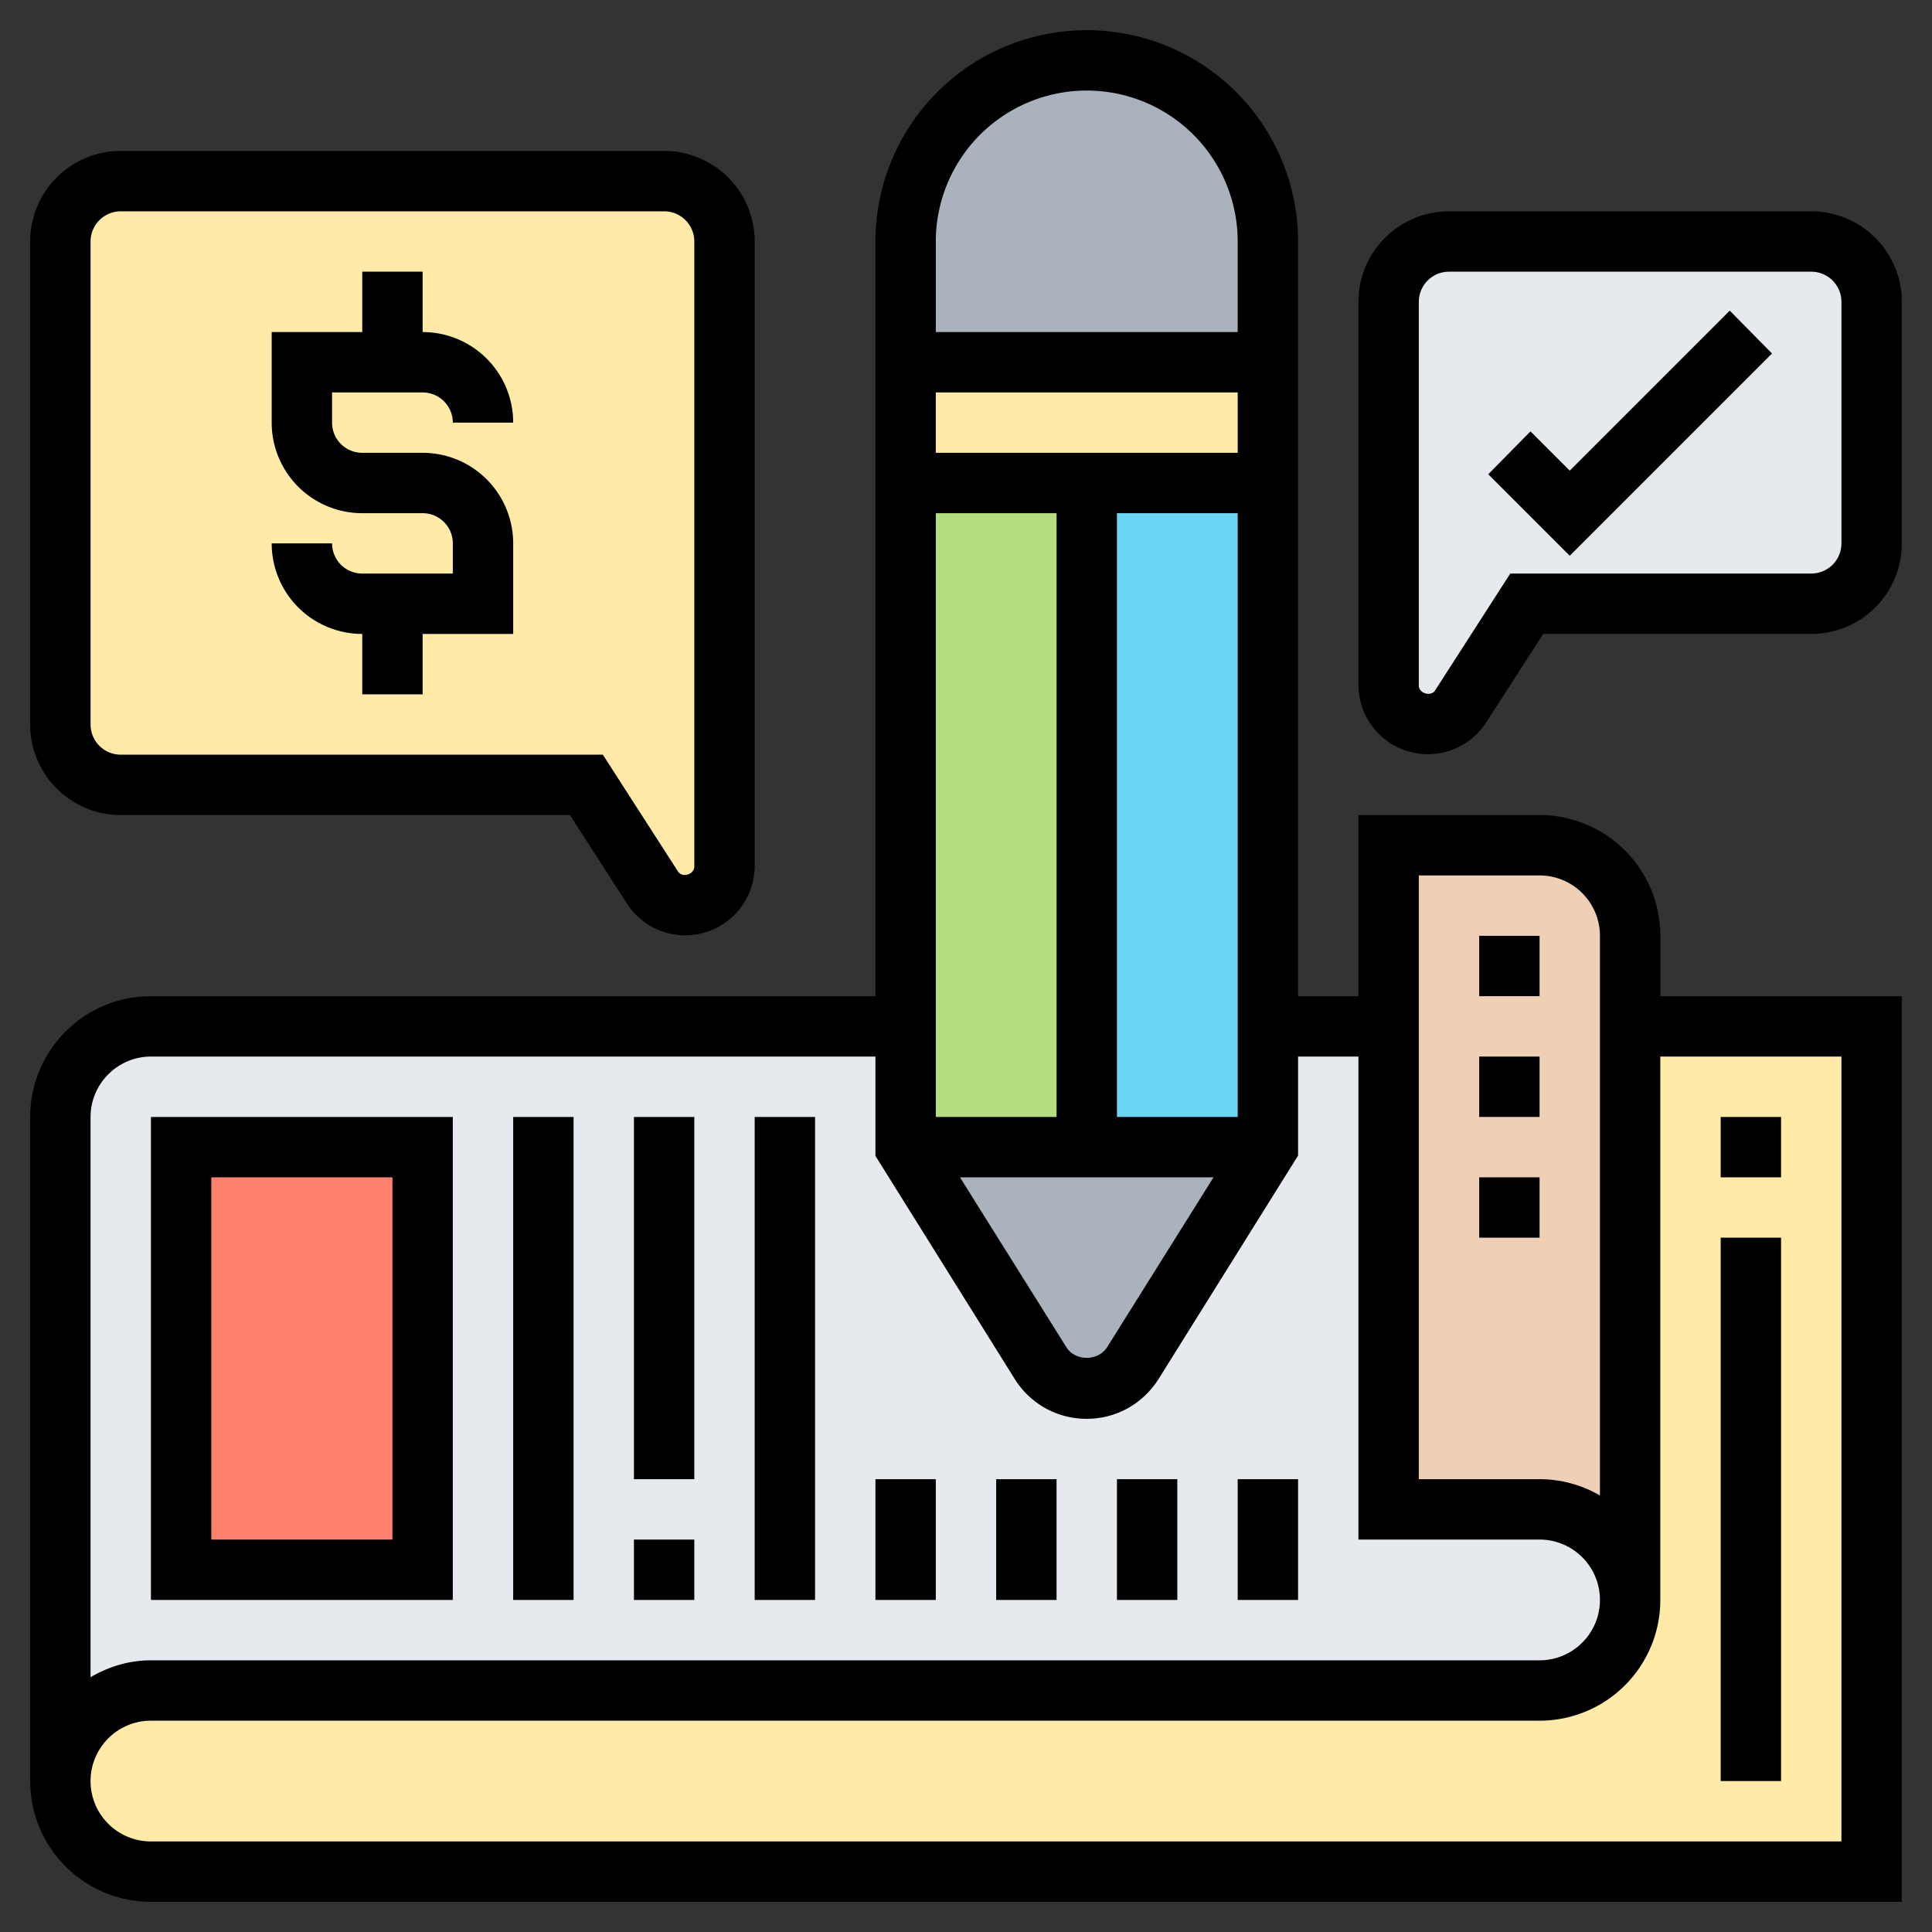 <svg
  height="512"
  viewBox="0 0 64 64"
  width="512"
  xmlns="http://www.w3.org/2000/svg"
>
  <rect x="0" y="0" width="64" height="64" fill="#333333" stroke="none"/>
  <path d="M54 34h8v28H5a3 3 0 110-6h46a3 3 0 003-3z" fill="#ffeaa7" />
  <path d="M46 28h5a3 3 0 013 3v22a3 3 0 00-3-3h-5V34z" fill="#f0d0b4" />
  <path
    d="M53.12 50.88A3 3 0 0051 50h-5V34H5a3 3 0 00-3 3v22a3 3 0 013-3h46a3 3 0 002.12-5.12z"
    fill="#e6e9ed"
  />
  <path
    d="M22 6H4a2 2 0 00-2 2v16c0 1.1.9 2 2 2h15.43l2.19 3.41a1.3 1.3 0 002.38-.7V8a2 2 0 00-2-2z"
    fill="#ffeaa7"
  />
  <path
    d="M48 8h12a2 2 0 012 2v8a2 2 0 01-2 2h-9.43l-2.19 3.41a1.3 1.3 0 01-2.38-.7V10c0-1.1.9-2 2-2z"
    fill="#e6e9ed"
  />
  <path d="M42 34v4h-6V16h6z" fill="#69d6f4" />
  <path d="M36 16v22h-6V16z" fill="#b4dd7f" />
  <path d="M42 12v4H30v-4z" fill="#ffeaa7" />
  <path
    d="M42 8v4H30V8c0-1.66.67-3.16 1.76-4.24A6 6 0 0142 8zM42 38l-4.47 7.15a1.8 1.8 0 01-3.06 0L30 38h6z"
    fill="#aab2bd"
  />
  <path d="M6 38h8v14H6z" fill="#ff826e" />
  <g>
    <path d="M55 31a4 4 0 00-4-4h-6v6h-2V8a7 7 0 00-14 0v25H5a4 4 0 00-4 4v22a4 4 0 004 4h58V33h-8zm-8-2h4a2 2 0 012 2v18.54a3.97 3.97 0 00-2-.54h-4zm-6-14H31v-2h10zm-6 2v20h-4V17zm5.2 22l-3.52 5.62c-.3.48-1.07.48-1.36 0L31.8 39zm.8-2h-4V17h4zM36 3a5 5 0 015 5v3H31V8a5 5 0 015-5zM5 35h24v3.29l4.62 7.4c.52.82 1.4 1.31 2.38 1.31s1.86-.5 2.38-1.32l4.62-7.4V35h2v16h6a2 2 0 010 4H5c-.73 0-1.4.21-2 .56V37c0-1.1.9-2 2-2zm56 0v26H5a2 2 0 010-4h46a4 4 0 004-4V35z" />
    <path d="M15 37H5v16h10zm-2 14H7V39h6zM17 37h2v16h-2zM21 51h2v2h-2zM21 37h2v12h-2zM25 37h2v16h-2zM29 49h2v4h-2zM33 49h2v4h-2zM37 49h2v4h-2zM41 49h2v4h-2zM49 31h2v2h-2zM49 39h2v2h-2zM49 35h2v2h-2zM57 37h2v2h-2zM57 41h2v18h-2zM60 7H48a3 3 0 00-3 3v12.7a2.3 2.3 0 004.22 1.25l1.9-2.95H60a3 3 0 003-3v-8a3 3 0 00-3-3zm1 11a1 1 0 01-1 1h-9.97l-2.49 3.87c-.14.22-.54.1-.54-.16V10a1 1 0 011-1h12a1 1 0 011 1v8zM4 27h14.88l1.9 2.95A2.3 2.3 0 0025 28.7V8a3 3 0 00-3-3H4a3 3 0 00-3 3v16a3 3 0 003 3zM3 8a1 1 0 011-1h18a1 1 0 011 1v20.7c0 .27-.4.39-.54.17L19.97 25H4a1 1 0 01-1-1z" />
    <path d="M52 15.59l-1.3-1.3-1.4 1.42 2.7 2.7 6.7-6.7-1.4-1.42zM12 19a1 1 0 01-1-1H9a3 3 0 003 3v2h2v-2h3v-3a3 3 0 00-3-3h-2a1 1 0 01-1-1v-1h3a1 1 0 011 1h2a3 3 0 00-3-3V9h-2v2H9v3a3 3 0 003 3h2a1 1 0 011 1v1z" />
  </g>
</svg>

